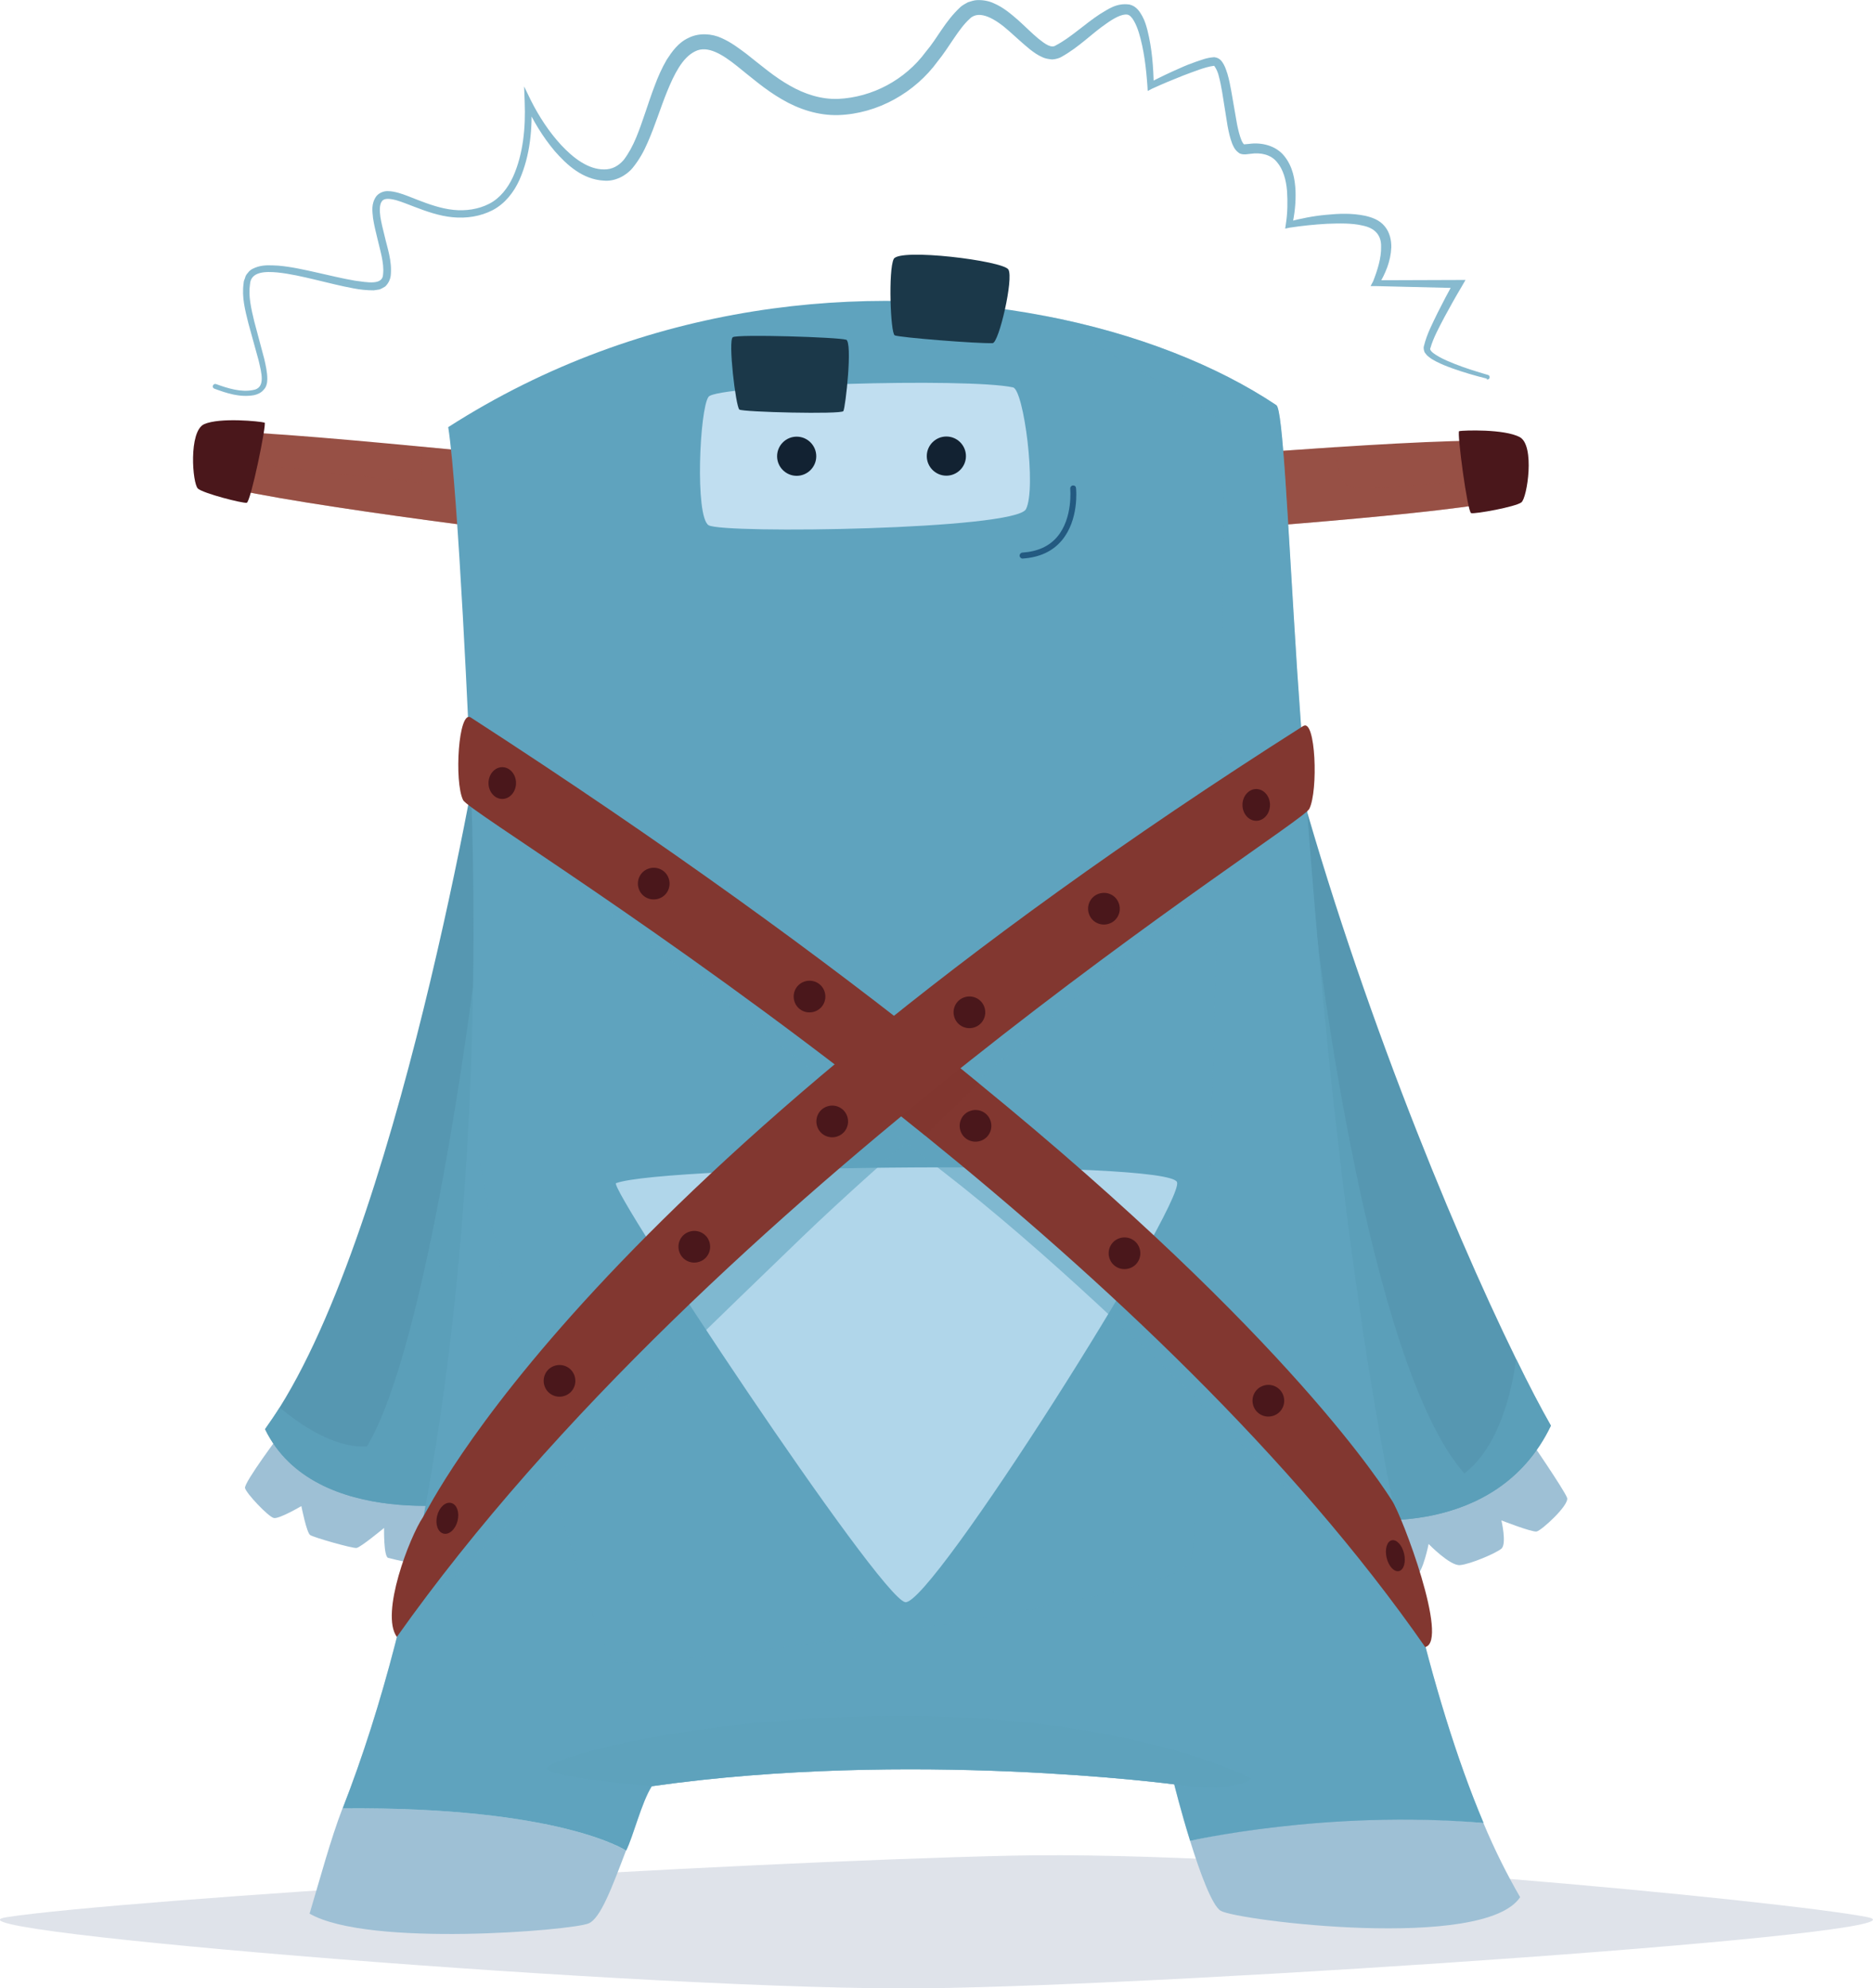 <?xml version="1.0" encoding="UTF-8"?>
<svg xmlns="http://www.w3.org/2000/svg" viewBox="0 0 132.01 140.11">
  <defs>
    <style>
      .cls-1 {
        fill: #8c9bb2;
        opacity: .28;
      }

      .cls-1, .cls-2, .cls-3, .cls-4, .cls-5, .cls-6, .cls-7, .cls-8, .cls-9, .cls-10, .cls-11, .cls-12, .cls-13, .cls-14, .cls-15, .cls-16, .cls-17, .cls-18 {
        stroke-width: 0px;
      }

      .cls-1, .cls-4, .cls-7, .cls-11, .cls-14, .cls-16 {
        mix-blend-mode: multiply;
      }

      .cls-2, .cls-14 {
        fill: #975045;
      }

      .cls-3 {
        fill: #235a81;
      }

      .cls-4 {
        opacity: .6;
      }

      .cls-4, .cls-8, .cls-16, .cls-18 {
        fill: #5fa3be;
      }

      .cls-5 {
        fill: #5697b1;
      }

      .cls-6 {
        fill: #9ec0d5;
      }

      .cls-7 {
        opacity: .45;
      }

      .cls-7, .cls-13 {
        fill: #823730;
      }

      .cls-9 {
        fill: #c0def0;
      }

      .cls-10 {
        fill: #b0d6ea;
      }

      .cls-11 {
        fill: #5ea2bc;
        opacity: .74;
      }

      .cls-12 {
        fill: #122232;
      }

      .cls-14 {
        opacity: .37;
      }

      .cls-19 {
        isolation: isolate;
      }

      .cls-15 {
        fill: #1b3849;
      }

      .cls-16 {
        opacity: .4;
      }

      .cls-17 {
        fill: #4a171b;
      }

      .cls-18 {
        opacity: .75;
      }
    </style>
  </defs>
  <g class="cls-19">
    <g id="Layer_2" data-name="Layer 2">
      <g id="Layer_1-2" data-name="Layer 1">
        <g>
          <path class="cls-1" d="M71.44,130.76c17.48-.38,54.49,3.22,60.15,4.33,5.66,1.11-48.06,4.8-66.35,5.02-18.29.22-71.07-4.07-64.72-5.02,8.35-1.26,51.18-3.9,70.92-4.33Z"/>
          <g>
            <path class="cls-6" d="M19.79,101.01s-2.61,3.47-2.52,3.85c.08.37,1.65,2.03,2.03,2.11s1.94-.84,1.94-.84c0,0,.37,1.88.62,2.04.25.17,2.98.95,3.27.91.29-.04,1.94-1.41,1.94-1.41,0,0-.04,2.03.29,2.11.33.08,2.27.58,2.81.45.54-.12,2.12-1.57,2.12-1.57l-.47-3.27-12.03-4.38Z"/>
            <path class="cls-6" d="M107.64,101.19s2.65,3.86,2.81,4.36c.17.5-1.82,2.32-2.15,2.37-.33.06-2.48-.78-2.48-.78,0,0,.39,1.66,0,1.99-.39.33-2.21,1.1-2.92,1.16s-2.21-1.49-2.21-1.49c0,0-.39,1.98-.88,2.26-.5.28-2.2,0-2.2,0l-.88-2.43.62-4.04,10.3-3.41Z"/>
            <path class="cls-5" d="M36.31,71.23c-.38,16.06-2.61,34.6-2.61,34.6,0,0-11.51,2.1-15.02-5.12.34-.48.69-.99,1.03-1.53,8.92-14.22,14.56-49.47,14.56-49.47,1.87,3.48,2.28,12.08,2.04,21.53Z"/>
            <path class="cls-11" d="M36.31,71.23c-.38,16.06-2.61,34.6-2.61,34.6,0,0-11.51,2.1-15.02-5.12.34-.48.69-.99,1.03-1.53,1.35,1.14,3.81,2.88,6.15,2.75,4.3-7.13,7.46-32.33,7.46-32.33l2.98,1.63Z"/>
            <path class="cls-5" d="M109.31,100.46c-3.88,8.1-13.68,6.55-13.68,6.55,0,0-3.74-24.12-4.82-41.15-.36-5.57-.44-10.39.01-13.35,4.5,16.95,11.35,33.7,16.04,43.26.9,1.85,1.73,3.44,2.45,4.7Z"/>
            <path class="cls-11" d="M109.31,100.46c-3.88,8.1-13.68,6.55-13.68,6.55,0,0-3.74-24.12-4.82-41.15,1.18.07,2.01.13,2.01.13,0,0,3.55,30.14,10.39,37.84,2.49-1.91,3.36-5.89,3.65-8.07.9,1.85,1.73,3.44,2.45,4.7Z"/>
            <path class="cls-2" d="M37.19,32.21l-.05,5.36s-22.4-2.74-22.83-3.84c-.33-.82-.15-1.98.29-2.71.13-.23.3-.41.48-.53.45-.29,8.34.38,14.57.98,4.14.38,7.54.74,7.54.74Z"/>
            <path class="cls-14" d="M37.19,32.21l-.05,5.36s-22.4-2.74-22.83-3.84c-.33-.82-.15-1.98.29-2.71.04.41.24.91.91,1.18,1.2.49,13.44,1.72,14,1.79.36.05.25-1.44.13-2.51,4.14.38,7.54.74,7.54.74Z"/>
            <path class="cls-2" d="M106.51,34.99c-.6.93-21.26,2.39-21.26,2.39l.05-5.23s4.18-.33,8.84-.64c5.65-.37,12.01-.67,12.41-.26.24.25.38.65.44,1.1.13.9-.08,2.01-.48,2.63Z"/>
            <path class="cls-14" d="M106.51,34.99c-.6.93-21.26,2.39-21.26,2.39l.05-5.23s4.18-.33,8.84-.64c.04.81.21,2.42.87,2.7.89.36,9.59-.33,10.48-.7.46-.2,1.05-.71,1.5-1.16.13.9-.08,2.01-.48,2.63Z"/>
            <path class="cls-6" d="M44.12,130.41c-.99,2.59-1.79,4.78-2.64,5.13-1.17.49-15.5,1.7-19.66-.69.74-2.48,1.49-5.27,2.32-7.42,15.39-.14,19.98,2.98,19.98,2.98Z"/>
            <path class="cls-6" d="M107.14,133.69c-2.55,3.82-19.95,1.64-21.1.96-.61-.35-1.48-2.73-2.16-4.93,0,0,9.49-2.31,20.67-1.26.8,1.91,1.68,3.66,2.59,5.23Z"/>
            <path class="cls-8" d="M104.55,128.46c-11.08-.95-20.67,1.26-20.67,1.26-.64-2.05-1.12-3.98-1.12-3.98,0,0-18.56-2.47-36.82.13-.73,1.15-1.31,3.55-1.81,4.54,0,0-4.59-3.11-19.98-2.98,5.7-14.58,8.2-32.99,8.96-50.07.34-7.69.33-15.1.09-21.79-.09-2.78-.91-21.05-1.61-25.47,13.85-8.88,29.47-10.25,42-7.85,6.52,1.24,12.21,3.52,16.37,6.3.46.32.77,7.83,1.47,18.78.17,2.43.36,5.04.54,7.79,1.68,22.98,4.96,55.26,12.6,73.35Z"/>
            <path class="cls-18" d="M104.79,26.68c-.81-.2-1.6-.43-2.39-.71-.39-.14-.78-.29-1.17-.49-.19-.1-.38-.2-.56-.36-.09-.06-.18-.18-.26-.29-.07-.15-.09-.36-.05-.45.22-.89.61-1.59.97-2.35.37-.74.76-1.47,1.16-2.2l.27.47h0l-5.78-.14h-.38s.18-.34.18-.34h0c.31-.79.58-1.65.56-2.44.02-.83-.46-1.31-1.28-1.48-.79-.19-1.68-.16-2.54-.13-.87.05-1.75.14-2.61.27h0s-.33.07-.33.07l.05-.34c.12-.76.13-1.56.08-2.32-.06-.76-.27-1.52-.71-2.03-.43-.53-1.14-.69-1.87-.58l-.27.03c-.08.02-.41.02-.55-.1-.3-.22-.38-.46-.47-.66-.16-.42-.24-.82-.32-1.23l-.38-2.38c-.07-.39-.14-.78-.24-1.14-.07-.34-.32-.78-.35-.72-.6.07-1.44.42-2.15.68-.74.29-1.48.6-2.2.93h0s-.31.16-.31.16l-.02-.35c-.09-1.27-.24-2.56-.6-3.75-.17-.55-.48-1.24-.82-1.28-.39-.06-.98.28-1.47.63-1.04.71-1.9,1.64-3.17,2.35-.15.09-.38.16-.65.18-.23-.02-.47-.06-.65-.14-.38-.16-.66-.37-.93-.58-.53-.43-1-.88-1.47-1.29-.91-.81-2.08-1.54-2.76-.86-.8.72-1.43,1.98-2.26,3-1.59,2.19-4.22,3.7-7.01,3.79-1.41.04-2.8-.42-3.97-1.11-1.18-.68-2.18-1.56-3.17-2.35-.98-.78-2.06-1.49-2.95-1.03-.91.44-1.49,1.66-1.96,2.8-.48,1.17-.85,2.42-1.39,3.64-.26.61-.6,1.22-1.05,1.77-.46.56-1.26.97-2.02.9-1.51-.08-2.62-1.11-3.47-2.08-.86-1.02-1.53-2.15-2.09-3.35h0s.44-.12.44-.12c.08,1.86-.07,3.75-.84,5.5-.39.86-1.01,1.67-1.89,2.13-.87.45-1.86.59-2.81.5-.95-.09-1.85-.41-2.71-.74-.43-.16-.85-.34-1.27-.46-.41-.11-.85-.17-1.01.07-.18.22-.17.69-.11,1.11.07.43.18.87.29,1.31.2.89.54,1.76.44,2.81-.03.26-.15.55-.39.78-.13.08-.27.16-.41.21l-.4.06c-.5,0-.97-.05-1.43-.14-.92-.17-1.8-.4-2.69-.61-.89-.21-1.78-.42-2.66-.51-.86-.08-1.88-.07-1.94.83-.13.83.09,1.74.3,2.62l.71,2.66c.1.45.21.91.21,1.4,0,.24-.05.56-.26.76-.18.22-.45.33-.69.38-1,.17-1.91-.14-2.78-.46-.09-.03-.14-.13-.1-.22.03-.09.13-.14.22-.1h.01c.82.3,1.75.58,2.57.42.95-.13.61-1.24.42-2.08l-.73-2.65c-.22-.9-.47-1.81-.33-2.8,0-.12.05-.25.1-.37.03-.13.09-.25.2-.36.17-.25.45-.35.69-.43.5-.15.98-.1,1.45-.08.94.08,1.84.29,2.74.49.9.2,1.78.42,2.67.57.83.11,1.97.35,1.98-.46.09-.79-.22-1.71-.42-2.59-.11-.45-.22-.9-.29-1.37-.04-.46-.15-1,.24-1.54.2-.24.53-.36.8-.35.28,0,.52.06.75.12.47.13.88.32,1.31.48.85.33,1.7.63,2.57.72.87.09,1.76-.04,2.52-.43.76-.39,1.31-1.1,1.68-1.9.72-1.61.89-3.48.82-5.26l-.04-1.11.48.99h0c.57,1.13,1.28,2.22,2.13,3.14.84.9,1.9,1.73,3.04,1.72.54,0,.99-.23,1.37-.67.35-.46.64-1,.88-1.58.48-1.16.83-2.41,1.3-3.64.23-.62.5-1.24.85-1.84.38-.58.81-1.21,1.56-1.55.73-.36,1.63-.29,2.3.02.68.3,1.21.71,1.75,1.11,1.03.81,1.99,1.64,3.06,2.24,1.06.61,2.22.98,3.41.94,2.4-.11,4.72-1.33,6.19-3.33.82-.96,1.32-2.11,2.44-3.15.14-.13.35-.23.52-.33.21-.06.44-.15.64-.15.42-.02.84.06,1.18.22.7.3,1.22.76,1.72,1.19.49.44.95.91,1.42,1.3.49.39.92.71,1.25.47,1.02-.53,2-1.48,3.1-2.2.57-.33,1.15-.8,2.08-.67.5.12.73.52.9.82.18.32.27.65.36.98.33,1.31.42,2.6.45,3.92l-.33-.2h0c.72-.37,1.44-.72,2.18-1.04.37-.17.75-.32,1.13-.45.41-.13.72-.28,1.28-.32.44.05.58.36.69.55.11.21.17.41.24.62.12.41.2.81.27,1.21l.41,2.36c.08.38.17.77.3,1.09.06.16.16.3.19.31.03,0-.09,0,.03,0l.33-.03c.84-.12,1.88.1,2.48.86.59.73.75,1.62.79,2.44.03.84-.06,1.65-.24,2.46l-.27-.27h0c.88-.23,1.76-.41,2.66-.49.9-.09,1.82-.13,2.77.07.46.11.99.28,1.36.73.37.44.48,1,.47,1.49-.04,1-.42,1.85-.89,2.65h0s-.2-.33-.2-.33l5.78-.02h.54s-.27.47-.27.47c-.42.7-.82,1.42-1.21,2.14-.37.71-.79,1.47-.99,2.18-.12.18.3.45.62.63.34.19.72.35,1.1.5.76.3,1.54.54,2.33.77.09.02.14.11.12.2-.02.09-.11.14-.2.12Z"/>
            <path class="cls-9" d="M71.4,27.3c.76.17,1.66,7.13.91,8.58s-21.4,1.75-22.37,1.13c-.97-.62-.63-8.22,0-9.05.62-.83,18.23-1.36,21.47-.66Z"/>
            <path class="cls-12" d="M68.08,32.14c0,.76-.62,1.38-1.38,1.38-.76,0-1.38-.62-1.38-1.38,0-.76.62-1.38,1.38-1.38.76,0,1.38.62,1.38,1.38Z"/>
            <path class="cls-12" d="M57.53,32.15c0,.76-.62,1.38-1.38,1.38-.76,0-1.38-.62-1.38-1.38,0-.76.62-1.38,1.38-1.38.76,0,1.38.62,1.38,1.38Z"/>
            <path class="cls-16" d="M104.55,128.46c-11.08-.95-20.67,1.26-20.67,1.26-.64-2.05-1.12-3.98-1.12-3.98,0,0-18.56-2.47-36.82.13-.73,1.15-1.31,3.55-1.81,4.54,0,0-4.59-3.11-19.98-2.98,5.7-14.58,8.2-32.99,8.96-50.07,2.39,16.32,8.76,39.09,10.31,39.71,1.65.66,39.59-4.19,40.5-7.07.91-2.86,3.06-79.5,2.06-80.4-.97-.86-11.7-6.96-12.37-7.34,6.51,1.23,12.19,3.51,16.34,6.29.46.32.77,7.83,1.47,18.78.17,2.43.36,5.04.54,7.79,1.68,22.98,4.96,55.26,12.6,73.35Z"/>
            <path class="cls-10" d="M43.42,83.37c-.62.22,18.56,29.21,20.38,29.53,1.82.32,19.64-27.99,19.16-29.59-.48-1.6-36.05-1.2-39.53.06Z"/>
            <path class="cls-4" d="M34.43,57.74s17.8,13.81,32.02,24.81c14.23,11,31.89,30.59,31.89,30.59l-6.47-11.96-11.42-11.36-22.38-16.98-17.2-11.69-6.44-3.42Z"/>
            <path class="cls-4" d="M91.88,57.37s-23.66,18.57-35.35,29.81c-11.69,11.25-27.85,27.19-27.85,27.19l6.73-11.09,14.59-15.79s30.46-26,30.91-26.11c.44-.11,10.98-4.01,10.98-4.01Z"/>
            <path class="cls-13" d="M100.46,116.08c-9.39-13.5-22.83-26-35.26-36.06-.87-.7-1.73-1.39-2.59-2.08-15.96-12.58-29.63-20.85-29.97-21.56-.64-1.28-.33-6.39.54-5.82,13.85,8.96,24.9,17.03,33.66,24.04.74.58,1.44,1.16,2.14,1.73,22.12,18.05,28.69,28.75,29.12,29.4.73,1.09,4.04,9.9,2.36,10.33Z"/>
            <path class="cls-15" d="M69.96,24.18c.44-.01,1.5-4.57,1.11-5.19s-7.69-1.52-8.08-.74c-.39.78-.23,5.23.07,5.38s5.8.59,6.9.55Z"/>
            <path class="cls-15" d="M59.63,23.93c.48.16-.04,4.8-.19,5.04-.15.24-7.09.07-7.33-.11-.25-.19-.81-4.88-.46-5.1.35-.22,7.44,0,7.98.18Z"/>
            <path class="cls-17" d="M102.84,30.39c-.16.04.58,5.7.85,5.77.28.07,3.12-.44,3.54-.76.41-.32.97-4.02-.12-4.6-1.09-.58-3.95-.48-4.27-.42Z"/>
            <path class="cls-17" d="M18.65,29.78c.16.05-.98,5.6-1.26,5.65-.28.05-3.06-.66-3.44-1-.39-.35-.67-4.04.44-4.54,1.11-.49,3.94-.2,4.25-.11Z"/>
            <path class="cls-11" d="M88.17,125.34c0,.11-1.32.99-5.41.4,0,0-18.56-2.47-36.82.13,0,0-7.71-.65-7.38-1.31s10.48-3.74,25.8-3.64c15.31.12,23.82,4.3,23.82,4.42Z"/>
            <g>
              <path class="cls-17" d="M36.37,55.18c0,.62-.44,1.12-.97,1.12s-.97-.5-.97-1.12.44-1.12.97-1.12.97.5.97,1.12Z"/>
              <path class="cls-17" d="M47.13,61.9c.2.58-.1,1.22-.69,1.42-.58.2-1.22-.1-1.42-.69-.2-.58.1-1.22.69-1.42.58-.2,1.22.1,1.42.69Z"/>
              <path class="cls-17" d="M58.11,69.86c.2.58-.1,1.22-.69,1.42-.58.2-1.22-.1-1.42-.69-.2-.58.1-1.22.69-1.42.58-.2,1.22.1,1.42.69Z"/>
              <path class="cls-17" d="M69.81,78.97c.2.58-.1,1.22-.69,1.42-.58.2-1.22-.1-1.42-.69-.2-.58.1-1.22.69-1.42.58-.2,1.22.1,1.42.69Z"/>
              <path class="cls-17" d="M80.31,87.95c.2.58-.1,1.22-.69,1.42-.58.2-1.22-.1-1.42-.69-.2-.58.1-1.22.69-1.42.58-.2,1.22.1,1.42.69Z"/>
              <path class="cls-17" d="M90.45,98.34c.2.58-.1,1.22-.69,1.42-.58.2-1.22-.1-1.42-.69-.2-.58.1-1.22.69-1.42.58-.2,1.22.1,1.42.69Z"/>
              <path class="cls-17" d="M98.96,109.48c.14.6-.02,1.15-.36,1.23-.34.08-.73-.34-.87-.94-.14-.6.02-1.15.36-1.23.34-.08.73.34.87.94Z"/>
            </g>
            <path class="cls-7" d="M68.98,76.34l-3.78,3.68c-.87-.7-1.73-1.39-2.59-2.08l1.75-1.61,2.49-1.72c.74.58,1.44,1.16,2.14,1.73Z"/>
            <g>
              <path class="cls-13" d="M91.86,51.16c.87-.55,1.06,4.57.42,5.84-.64,1.27-41.98,26.82-64.31,58.35-1.19-1.64.9-7.04,1.84-8.44.57-.84,11.2-23.46,62.04-55.75Z"/>
              <path class="cls-17" d="M89.51,56.72c0,.62-.44,1.12-.97,1.12s-.97-.5-.97-1.12.44-1.12.97-1.12.97.5.97,1.12Z"/>
              <path class="cls-17" d="M78.86,63.67c.2.58-.1,1.22-.69,1.42-.58.2-1.22-.1-1.42-.69-.2-.58.1-1.22.69-1.42s1.22.1,1.42.69Z"/>
              <path class="cls-17" d="M69.38,70.97c.2.58-.1,1.22-.69,1.42-.58.2-1.22-.1-1.42-.69-.2-.58.1-1.22.69-1.42.58-.2,1.22.1,1.42.69Z"/>
              <path class="cls-17" d="M59.71,78.66c.2.58-.1,1.22-.69,1.42-.58.2-1.22-.1-1.42-.69-.2-.58.1-1.22.69-1.42.58-.2,1.22.1,1.42.69Z"/>
              <path class="cls-17" d="M49.99,87.49c.2.58-.1,1.22-.69,1.42-.58.2-1.22-.1-1.42-.69s.1-1.22.69-1.42c.58-.2,1.22.1,1.42.69Z"/>
              <path class="cls-17" d="M40.49,96.94c.2.58-.1,1.22-.69,1.42-.58.2-1.22-.1-1.42-.69-.2-.58.1-1.22.69-1.42.58-.2,1.22.1,1.42.69Z"/>
              <path class="cls-17" d="M32.25,107.17c-.15.6-.59,1-.99.9-.4-.1-.6-.66-.45-1.26.15-.6.59-1,.99-.9.4.1.6.66.45,1.26Z"/>
            </g>
            <path class="cls-3" d="M72.07,39.36c-.11,0-.2-.09-.21-.2,0-.11.08-.21.2-.22,1.06-.07,1.89-.44,2.46-1.12,1.11-1.32.91-3.36.91-3.38-.01-.11.07-.22.18-.23.14-.01.22.07.23.19.01.09.22,2.23-1.01,3.69-.65.77-1.57,1.19-2.75,1.27,0,0,0,0-.01,0Z"/>
          </g>
        </g>
      </g>
    </g>
  </g>
</svg>